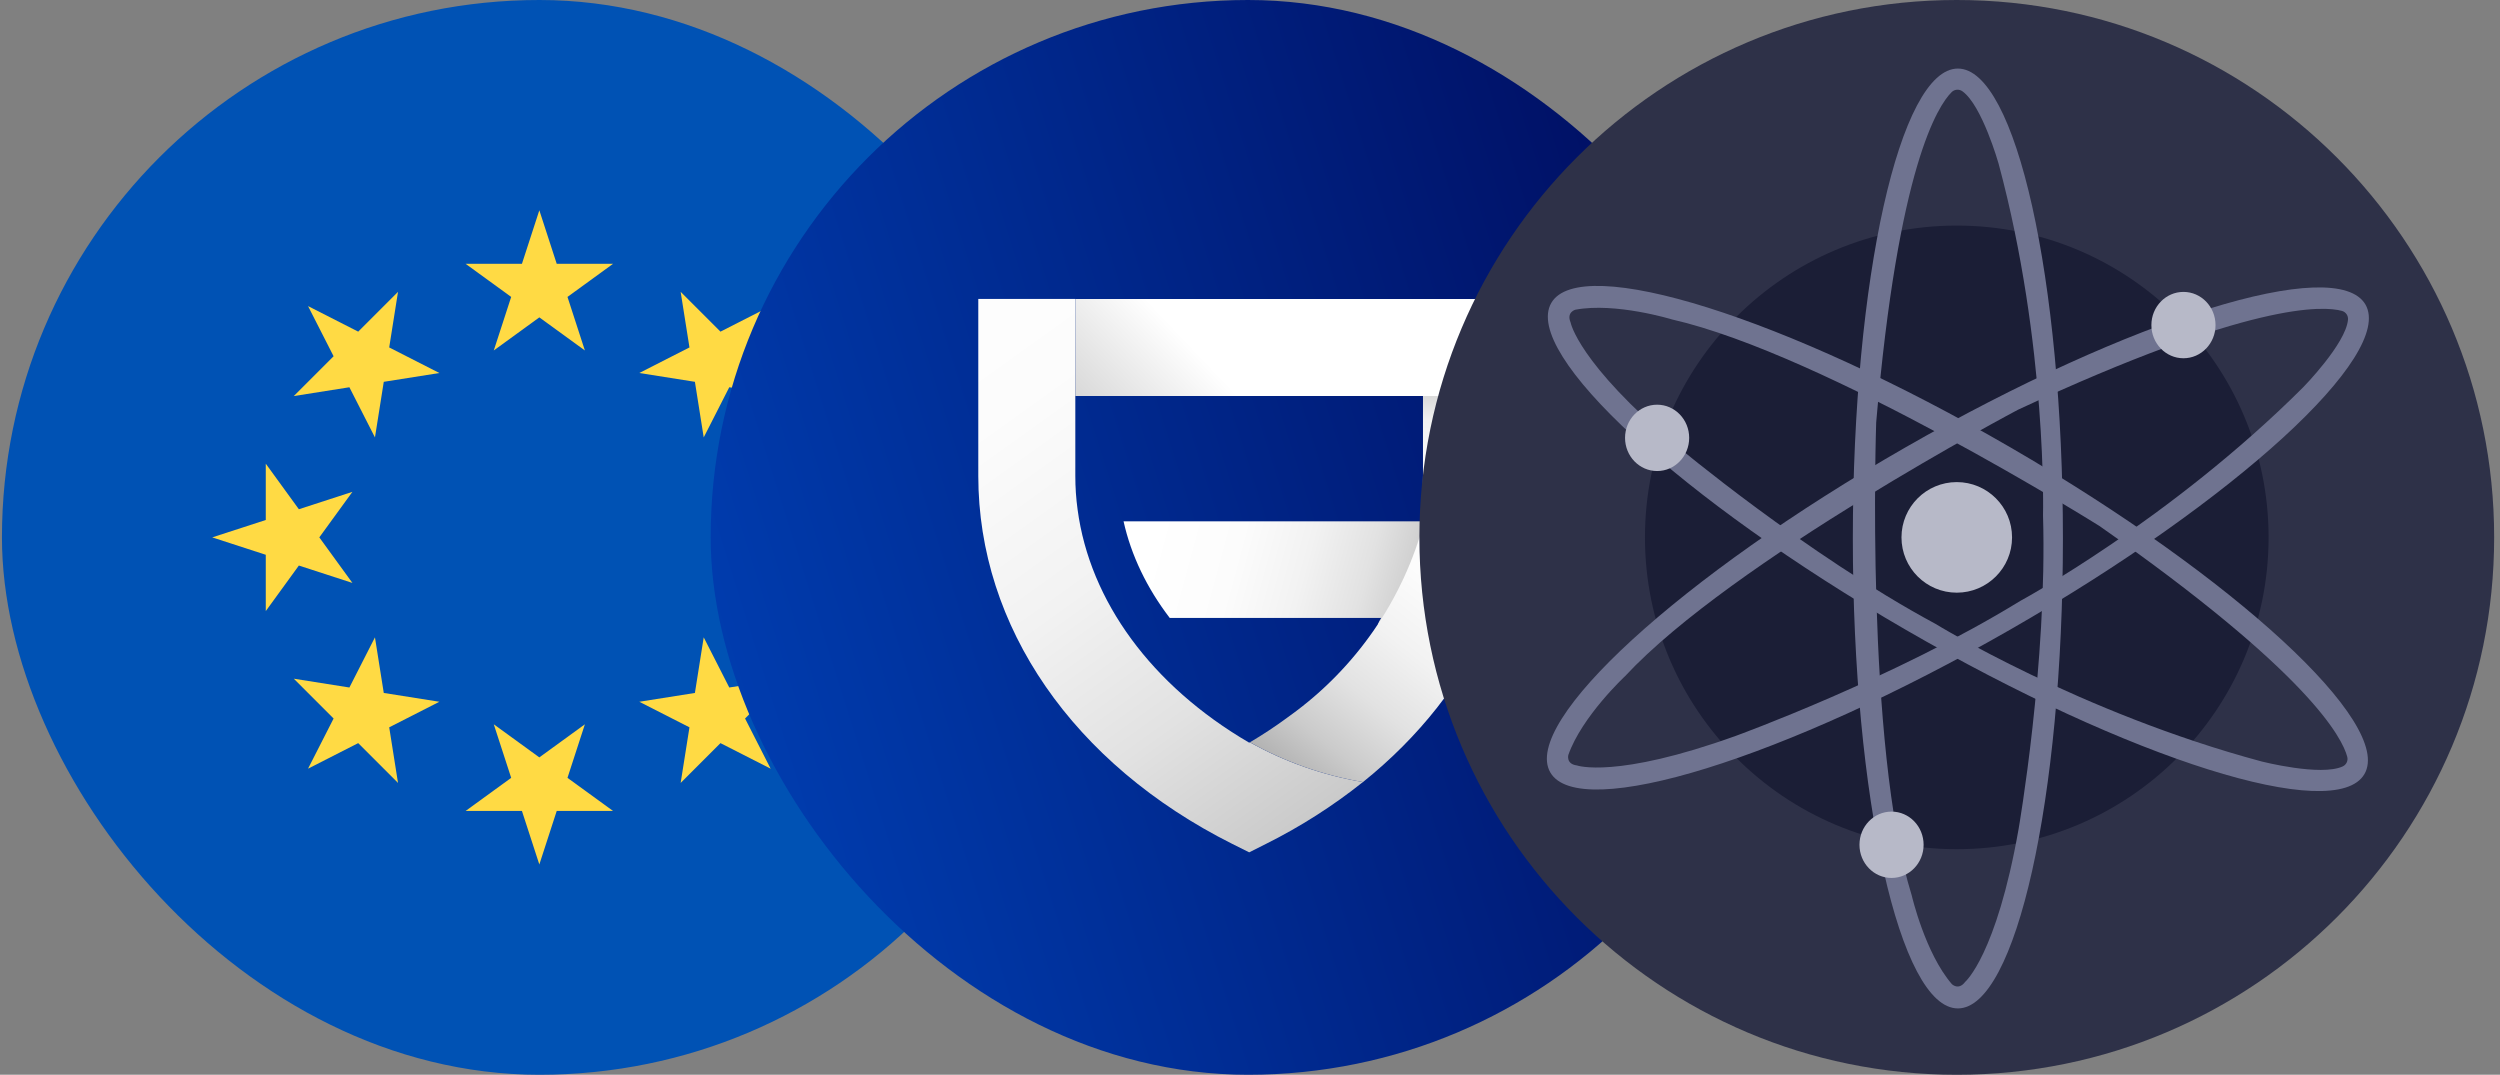 <svg width="321" height="138" viewBox="0 0 321 138" fill="none" xmlns="http://www.w3.org/2000/svg">
<rect x="0" y="0" width="321" height="138" fill="#808080" stroke="none"/>
<g clip-path="url(#clip0_4591_15453)">
<path d="M69.25 138C107.358 138 138.25 107.108 138.25 69C138.25 30.892 107.358 0 69.25 0C31.142 0 0.25 30.892 0.25 69C0.25 107.108 31.142 138 69.25 138Z" fill="#0052B4"/>
<path d="M69.25 27L71.484 33.876H78.713L72.865 38.125L75.099 45L69.25 40.751L63.401 45L65.636 38.125L59.787 33.876H67.016L69.25 27Z" fill="#FFDA44"/>
<path d="M39.552 39.301L45.994 42.583L51.105 37.472L49.974 44.612L56.416 47.894L49.276 49.025L48.145 56.165L44.862 49.724L37.723 50.855L42.834 45.743L39.552 39.301Z" fill="#FFDA44"/>
<path d="M27.25 69L34.126 66.766V59.537L38.374 65.386L45.25 63.152L41 69L45.25 74.849L38.374 72.615L34.126 78.464V71.234L27.25 69Z" fill="#FFDA44"/>
<path d="M39.552 98.698L42.834 92.257L37.723 87.145L44.863 88.276L48.144 81.835L49.276 88.975L56.416 90.106L49.975 93.388L51.105 100.528L45.994 95.416L39.552 98.698Z" fill="#FFDA44"/>
<path d="M69.25 111L67.016 104.124H59.787L65.636 99.875L63.401 93L69.25 97.249L75.099 93L72.865 99.875L78.713 104.124H71.484L69.25 111Z" fill="#FFDA44"/>
<path d="M98.949 98.698L92.508 95.417L87.396 100.528L88.527 93.388L82.086 90.106L89.226 88.975L90.357 81.835L93.639 88.276L100.778 87.145L95.667 92.257L98.949 98.698Z" fill="#FFDA44"/>
<path d="M111.25 69L104.374 71.234V78.464L100.125 72.615L93.25 74.849L97.499 69L93.25 63.152L100.125 65.386L104.374 59.537V66.766L111.25 69Z" fill="#FFDA44"/>
<path d="M98.949 39.301L95.667 45.743L100.779 50.854L93.638 49.723L90.357 56.164L89.226 49.024L82.086 47.893L88.527 44.611L87.396 37.472L92.508 42.583L98.949 39.301Z" fill="#FFDA44"/>
</g>
<g clip-path="url(#clip1_4591_15453)">
<path d="M160.25 138C198.358 138 229.25 107.108 229.25 69C229.25 30.892 198.358 0 160.25 0C122.142 0 91.25 30.892 91.25 69C91.25 107.108 122.142 138 160.25 138Z" fill="url(#paint0_linear_4591_15453)"/>
<path d="M182.872 66.942C187.225 72.751 174.479 83.98 177.343 79.342H150.193C147.256 75.501 145.236 71.301 144.266 66.942H182.872Z" fill="url(#paint1_linear_4591_15453)"/>
<path d="M175.003 100.413C171.144 103.489 166.973 106.151 162.558 108.353L160.398 109.441L158.226 108.358C137.799 98.108 125.613 80.452 125.613 61.103V38.386H138.071V61.103C138.069 62.552 138.167 63.999 138.364 65.435C139.933 77.19 147.867 88.034 160.352 95.335C160.363 95.347 160.377 95.356 160.391 95.363C160.404 95.356 160.411 95.349 160.425 95.343L160.477 95.309C164.99 97.833 169.903 99.559 175.003 100.413Z" fill="url(#paint2_linear_4591_15453)"/>
<path d="M194.797 66.942C194.221 71.433 192.989 75.814 191.142 79.947C187.727 87.622 182.238 94.606 175.008 100.416C169.912 99.561 165 97.835 160.49 95.312C162.119 94.352 163.699 93.309 165.223 92.189C165.375 92.091 165.521 91.984 165.661 91.87C174.1 85.793 180.18 76.987 182.871 66.942H194.797Z" fill="url(#paint3_linear_4591_15453)"/>
<path d="M195.184 38.391L138.072 38.391V50.843L195.184 50.843V38.391Z" fill="url(#paint4_linear_4591_15453)"/>
<path d="M195.183 50.843V61.103C195.183 61.527 195.17 61.953 195.157 62.378H182.691C182.704 61.952 182.71 61.527 182.71 61.103V50.843H195.183Z" fill="url(#paint5_linear_4591_15453)"/>
</g>
<g clip-path="url(#clip2_4591_15453)">
<path d="M251.25 138C289.358 138 320.25 107.108 320.25 69C320.25 30.892 289.358 0 251.25 0C213.142 0 182.25 30.892 182.25 69C182.25 107.108 213.142 138 251.25 138Z" fill="#2E3148"/>
<path d="M251.25 109.037C273.362 109.037 291.287 91.112 291.287 69C291.287 46.888 273.362 28.963 251.25 28.963C229.138 28.963 211.213 46.888 211.213 69C211.213 91.112 229.138 109.037 251.25 109.037Z" fill="#1B1E36"/>
<path d="M251.392 8.803C243.944 8.803 237.904 35.818 237.904 69.142C237.904 102.467 243.944 129.482 251.392 129.482C258.84 129.482 264.879 102.467 264.879 69.142C264.879 35.818 258.84 8.803 251.392 8.803ZM252.323 126.077C251.471 127.213 250.62 126.361 250.62 126.361C247.189 122.386 245.474 115.003 245.474 115.003C239.475 95.694 240.903 54.237 240.903 54.237C243.722 21.325 248.852 13.55 250.597 11.824C250.775 11.648 251.01 11.54 251.26 11.52C251.509 11.5 251.758 11.568 251.963 11.713C254.495 13.508 256.619 21.013 256.619 21.013C262.892 44.297 262.324 66.161 262.324 66.161C262.892 85.186 259.181 106.482 259.181 106.482C256.324 122.667 252.323 126.077 252.323 126.077Z" fill="#6F7390"/>
<path d="M303.73 39.114C300.021 32.651 273.586 40.858 244.666 57.441C215.746 74.024 195.346 92.707 199.052 99.168C202.757 105.628 229.196 97.424 258.116 80.841C287.036 64.258 307.435 45.574 303.73 39.114ZM202.473 98.281C201.053 98.102 201.374 96.935 201.374 96.935C203.116 91.983 208.658 86.821 208.658 86.821C222.426 72.007 259.099 52.616 259.099 52.616C289.047 38.683 298.349 39.27 300.709 39.92C300.951 39.988 301.162 40.139 301.303 40.347C301.445 40.555 301.508 40.806 301.482 41.056C301.198 44.148 295.732 49.723 295.732 49.723C278.668 66.757 259.42 77.147 259.42 77.147C243.2 87.11 222.881 94.484 222.881 94.484C207.42 100.056 202.474 98.281 202.474 98.281H202.473Z" fill="#6F7390"/>
<path d="M303.598 99.383C307.335 92.937 286.987 74.168 258.168 57.46C229.35 40.752 202.918 32.445 199.184 38.901C195.45 45.358 215.795 64.116 244.63 80.824C273.465 97.532 299.864 105.84 303.598 99.383ZM201.66 41.392C201.108 40.083 202.274 39.768 202.274 39.768C207.432 38.794 214.679 41.014 214.679 41.014C234.394 45.503 269.548 67.524 269.548 67.524C296.614 86.463 300.765 94.806 301.387 97.174C301.451 97.417 301.426 97.674 301.318 97.901C301.21 98.127 301.025 98.308 300.797 98.412C297.974 99.704 290.415 97.779 290.415 97.779C267.117 91.532 248.484 80.086 248.484 80.086C231.743 71.056 215.188 57.163 215.188 57.163C202.609 46.571 201.664 41.406 201.664 41.406L201.66 41.392Z" fill="#6F7390"/>
<path d="M251.249 76.099C255.17 76.099 258.348 72.921 258.348 69C258.348 65.08 255.17 61.901 251.249 61.901C247.329 61.901 244.15 65.08 244.15 69C244.15 72.921 247.329 76.099 251.249 76.099Z" fill="#B7B9C8"/>
<path d="M280.356 46C282.63 46 284.473 44.093 284.473 41.741C284.473 39.388 282.63 37.481 280.356 37.481C278.082 37.481 276.238 39.388 276.238 41.741C276.238 44.093 278.082 46 280.356 46Z" fill="#B7B9C8"/>
<path d="M212.774 60.481C215.048 60.481 216.891 58.574 216.891 56.222C216.891 53.87 215.048 51.963 212.774 51.963C210.5 51.963 208.656 53.87 208.656 56.222C208.656 58.574 210.5 60.481 212.774 60.481Z" fill="#B7B9C8"/>
<path d="M242.873 112.728C245.147 112.728 246.991 110.822 246.991 108.469C246.991 106.117 245.147 104.21 242.873 104.21C240.599 104.21 238.756 106.117 238.756 108.469C238.756 110.822 240.599 112.728 242.873 112.728Z" fill="#B7B9C8"/>
</g>
<defs>
<linearGradient id="paint0_linear_4591_15453" x1="229.25" y1="6.49911e-06" x2="64.118" y2="52.249" gradientUnits="userSpaceOnUse">
<stop stop-color="#000756"/>
<stop offset="1" stop-color="#0042B8"/>
</linearGradient>
<linearGradient id="paint1_linear_4591_15453" x1="195.455" y1="80.937" x2="147.95" y2="68.134" gradientUnits="userSpaceOnUse">
<stop offset="0.14" stop-color="#ADADAD"/>
<stop offset="0.29" stop-color="#CBCBCB"/>
<stop offset="0.43" stop-color="#E2E2E2"/>
<stop offset="0.59" stop-color="#F2F2F2"/>
<stop offset="0.77" stop-color="#FCFCFC"/>
<stop offset="1" stop-color="white"/>
</linearGradient>
<linearGradient id="paint2_linear_4591_15453" x1="177.915" y1="121.503" x2="110.765" y2="27.846" gradientUnits="userSpaceOnUse">
<stop stop-color="#ADADAD"/>
<stop offset="0.17" stop-color="#CBCBCB"/>
<stop offset="0.34" stop-color="#E2E2E2"/>
<stop offset="0.52" stop-color="#F2F2F2"/>
<stop offset="0.73" stop-color="#FCFCFC"/>
<stop offset="1" stop-color="white"/>
</linearGradient>
<linearGradient id="paint3_linear_4591_15453" x1="161.264" y1="107.329" x2="193.158" y2="66.898" gradientUnits="userSpaceOnUse">
<stop offset="0.15" stop-color="#ADADAD"/>
<stop offset="0.29" stop-color="#CBCBCB"/>
<stop offset="0.44" stop-color="#E2E2E2"/>
<stop offset="0.6" stop-color="#F2F2F2"/>
<stop offset="0.77" stop-color="#FCFCFC"/>
<stop offset="1" stop-color="white"/>
</linearGradient>
<linearGradient id="paint4_linear_4591_15453" x1="132.582" y1="76.961" x2="159.537" y2="51.356" gradientUnits="userSpaceOnUse">
<stop offset="0.14" stop-color="#ADADAD"/>
<stop offset="0.43" stop-color="#C9C9C9"/>
<stop offset="1" stop-color="white"/>
</linearGradient>
<linearGradient id="paint5_linear_4591_15453" x1="188.937" y1="44.307" x2="188.937" y2="62.378" gradientUnits="userSpaceOnUse">
<stop offset="0.09" stop-color="#ADADAD"/>
<stop offset="0.24" stop-color="#CBCBCB"/>
<stop offset="0.425" stop-color="#E2E2E2"/>
<stop offset="0.537" stop-color="#F2F2F2"/>
<stop offset="1" stop-color="white"/>
</linearGradient>
<clipPath id="clip0_4591_15453">
<rect x="0.25" width="138" height="138" rx="69" fill="white"/>
</clipPath>
<clipPath id="clip1_4591_15453">
<rect x="91.25" width="138" height="138" rx="69" fill="white"/>
</clipPath>
<clipPath id="clip2_4591_15453">
<rect width="138" height="138" fill="white" transform="translate(182.25)"/>
</clipPath>
</defs>
</svg>
